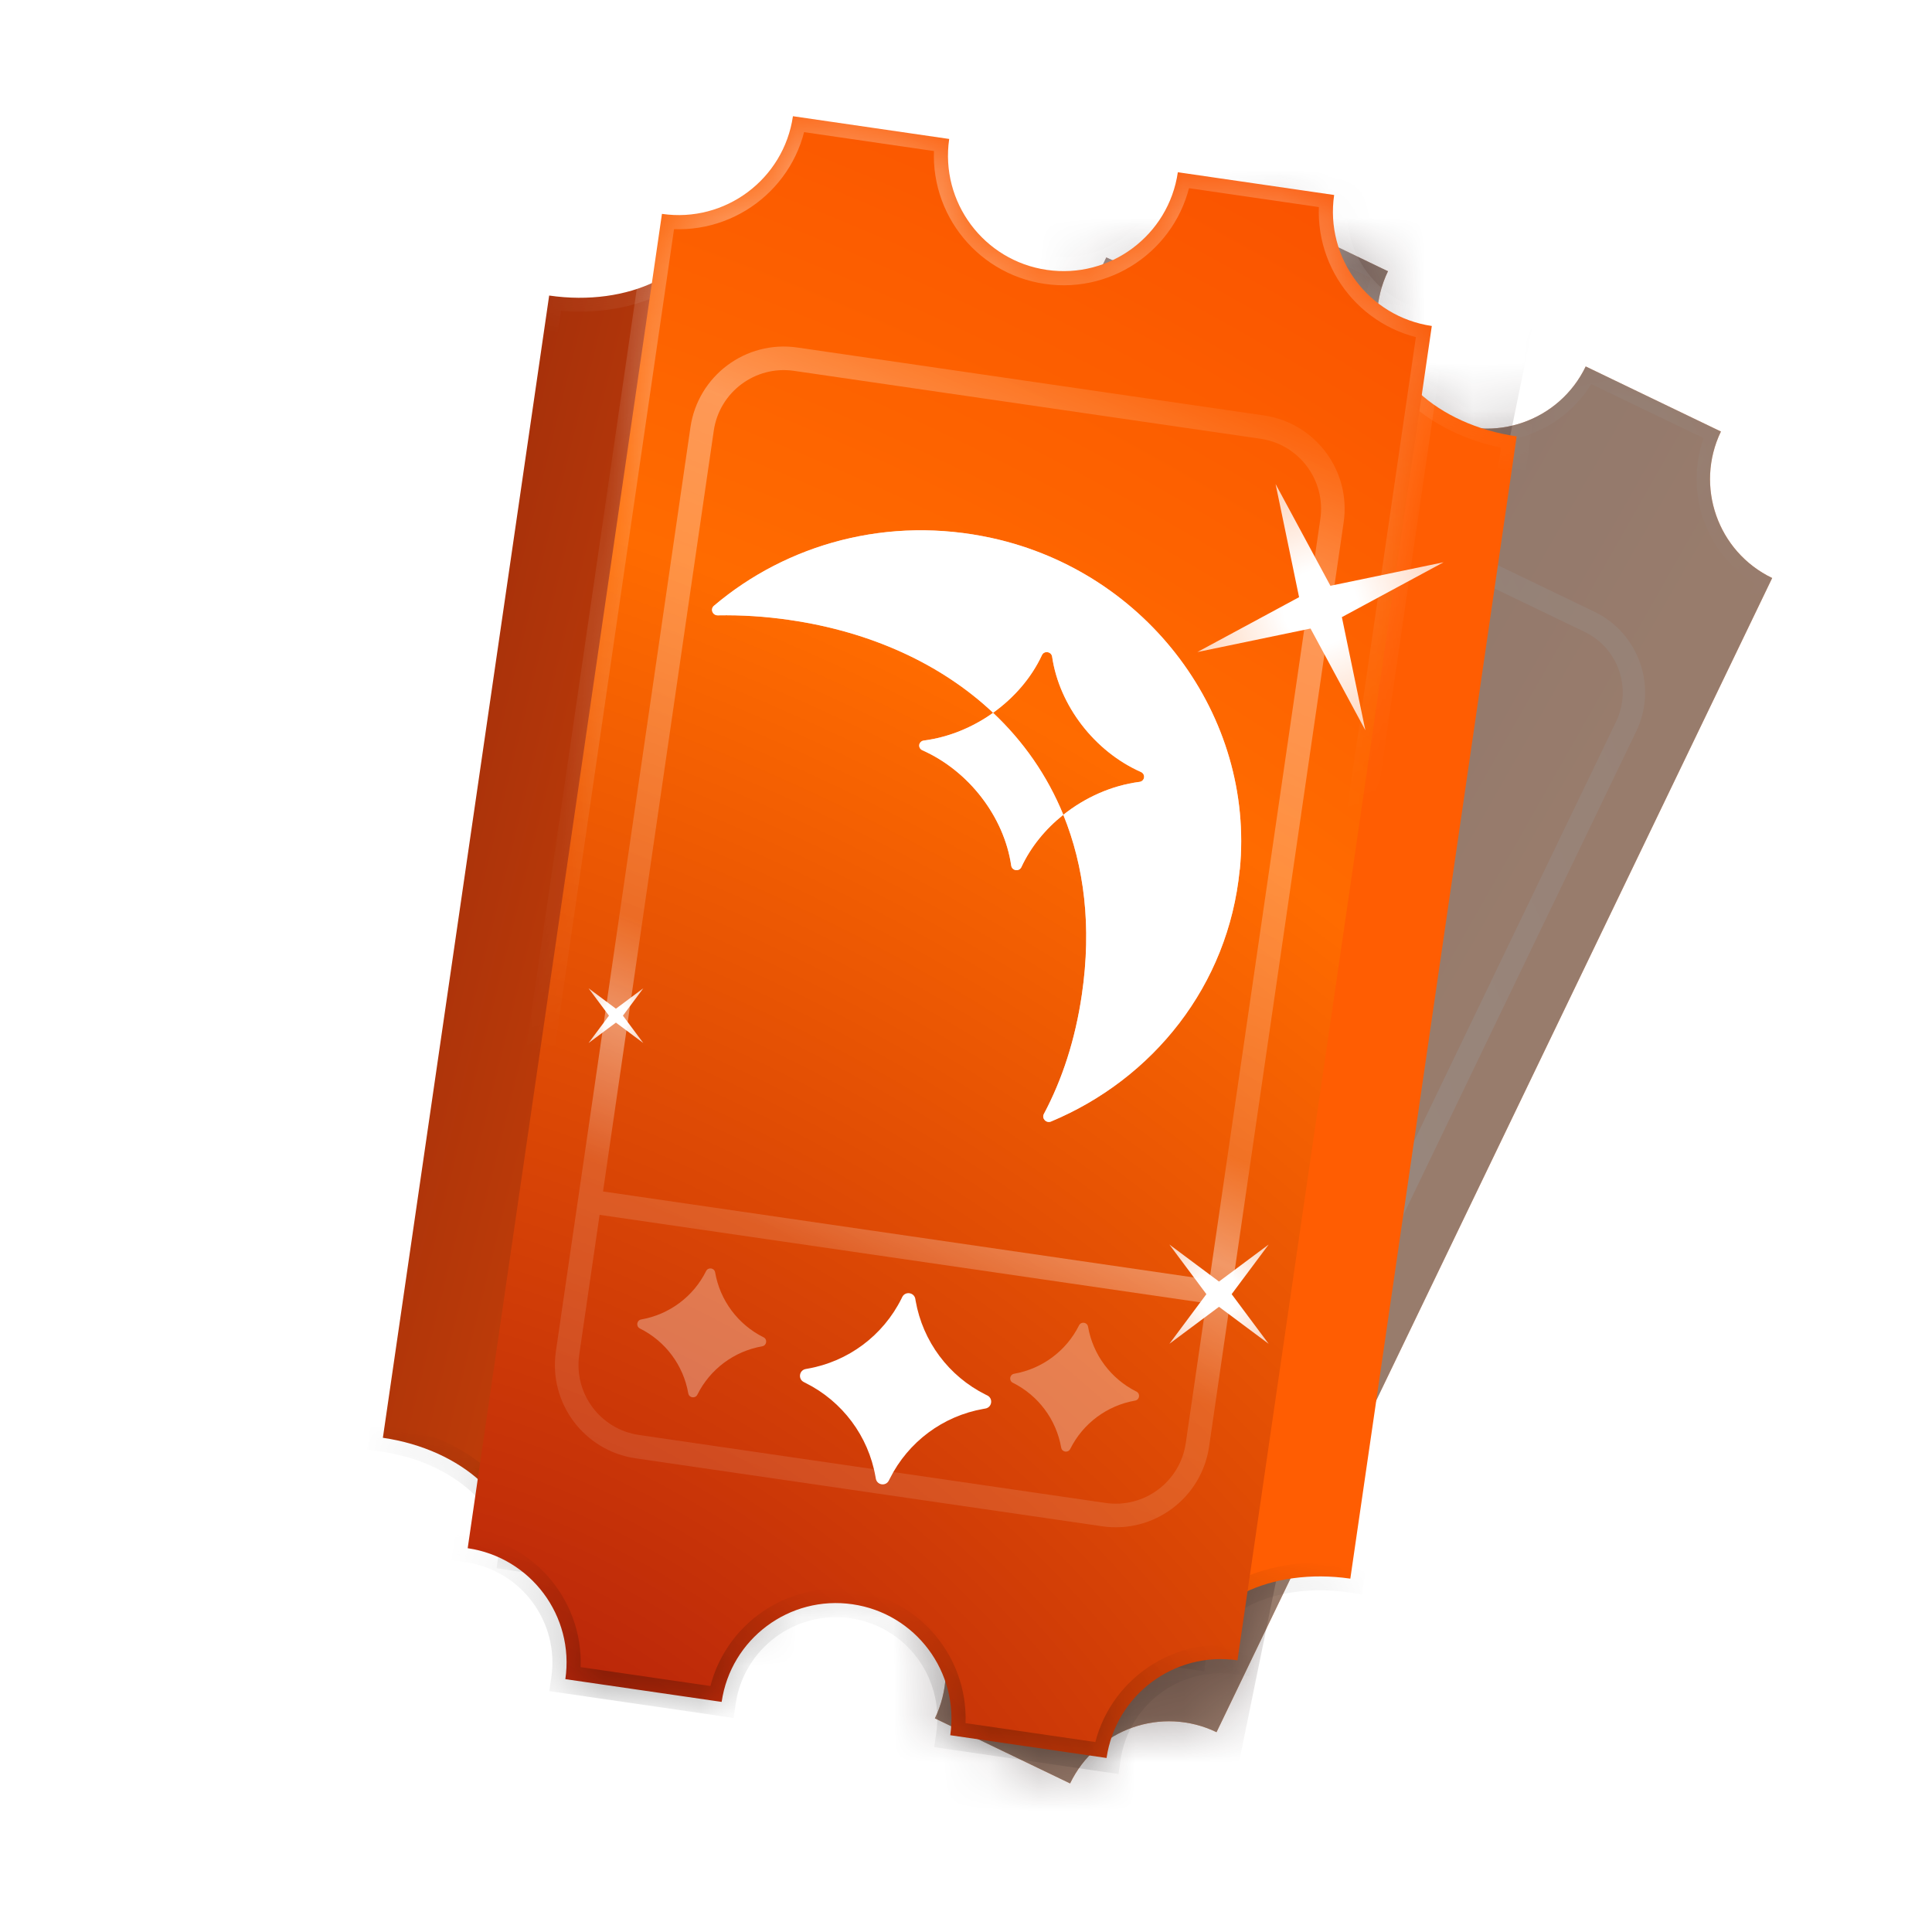 <svg width="40" height="40" viewBox="0 0 40 40" fill="none" xmlns="http://www.w3.org/2000/svg">
    <g clip-path="url(#clip0_4501_77931)">
        <g opacity="0.6">
            <mask id="path-1-inside-1_4501_77931" fill="white">
                <path fill-rule="evenodd" clip-rule="evenodd"
                    d="M25.187 35.863L36.691 11.967C35.561 11.423 35.086 10.065 35.63 8.935L35.63 8.934L32.831 7.587L32.831 7.587C32.287 8.718 30.929 9.193 29.798 8.649C28.668 8.104 28.193 6.747 28.737 5.616L28.737 5.616L25.938 4.269L25.938 4.269C25.394 5.399 24.036 5.875 22.905 5.33L22.905 5.33L11.402 29.226C11.402 29.226 11.402 29.226 11.402 29.226C12.532 29.77 13.007 31.128 12.463 32.258L15.262 33.606C15.806 32.475 17.164 32 18.294 32.544C19.425 33.089 19.9 34.446 19.356 35.577L22.155 36.924C22.699 35.794 24.057 35.318 25.187 35.863Z" />
            </mask>
            <path fill-rule="evenodd" clip-rule="evenodd"
                d="M25.187 35.863L36.691 11.967C35.561 11.423 35.086 10.065 35.63 8.935L35.63 8.934L32.831 7.587L32.831 7.587C32.287 8.718 30.929 9.193 29.798 8.649C28.668 8.104 28.193 6.747 28.737 5.616L28.737 5.616L25.938 4.269L25.938 4.269C25.394 5.399 24.036 5.875 22.905 5.33L22.905 5.33L11.402 29.226C11.402 29.226 11.402 29.226 11.402 29.226C12.532 29.77 13.007 31.128 12.463 32.258L15.262 33.606C15.806 32.475 17.164 32 18.294 32.544C19.425 33.089 19.9 34.446 19.356 35.577L22.155 36.924C22.699 35.794 24.057 35.318 25.187 35.863Z"
                fill="url(#paint0_linear_4501_77931)" />
            <path
                d="M36.691 11.967L36.942 12.088L37.062 11.837L36.812 11.716L36.691 11.967ZM25.187 35.863L25.067 36.113L25.317 36.234L25.438 35.983L25.187 35.863ZM35.63 8.934L35.88 9.055L36.001 8.805L35.751 8.684L35.63 8.934ZM32.831 7.587L32.952 7.336L32.701 7.216L32.58 7.466L32.831 7.587ZM32.831 7.587L32.58 7.466L32.831 7.587ZM28.737 5.616L28.486 5.496L28.737 5.616ZM28.737 5.616L28.988 5.737L29.108 5.486L28.858 5.365L28.737 5.616ZM25.938 4.269L26.059 4.018L25.808 3.897L25.687 4.148L25.938 4.269ZM25.938 4.269L25.687 4.148L25.938 4.269ZM22.905 5.33L22.785 5.581L22.905 5.33ZM22.905 5.33L23.026 5.08L22.775 4.959L22.655 5.21L22.905 5.33ZM11.402 29.226L11.151 29.105L11.03 29.356L11.281 29.476L11.402 29.226ZM12.463 32.258L12.213 32.138L12.092 32.388L12.342 32.509L12.463 32.258ZM15.262 33.606L15.142 33.856L15.392 33.977L15.513 33.726L15.262 33.606ZM19.356 35.577L19.105 35.456L18.985 35.706L19.235 35.827L19.356 35.577ZM22.155 36.924L22.034 37.175L22.285 37.295L22.406 37.045L22.155 36.924ZM36.441 11.846L24.937 35.742L25.438 35.983L36.942 12.088L36.441 11.846ZM35.379 8.814C34.768 10.083 35.302 11.607 36.571 12.218L36.812 11.716C35.82 11.239 35.403 10.047 35.88 9.055L35.379 8.814ZM35.379 8.814L35.379 8.814L35.88 9.055L35.88 9.055L35.379 8.814ZM32.71 7.838L35.509 9.185L35.751 8.684L32.952 7.336L32.71 7.838ZM33.081 7.708L33.082 7.708L32.58 7.466L32.58 7.466L33.081 7.708ZM29.678 8.899C30.947 9.51 32.471 8.977 33.081 7.708L32.58 7.466C32.103 8.459 30.911 8.876 29.919 8.398L29.678 8.899ZM28.486 5.496C27.875 6.764 28.409 8.288 29.678 8.899L29.919 8.398C28.927 7.92 28.51 6.729 28.988 5.737L28.486 5.496ZM28.486 5.495L28.486 5.496L28.988 5.737L28.988 5.737L28.486 5.495ZM25.817 4.519L28.616 5.867L28.858 5.365L26.059 4.018L25.817 4.519ZM26.189 4.389L26.189 4.389L25.687 4.148L25.687 4.148L26.189 4.389ZM22.785 5.581C24.054 6.192 25.578 5.658 26.189 4.389L25.687 4.148C25.21 5.14 24.018 5.557 23.026 5.08L22.785 5.581ZM22.785 5.581L22.785 5.581L23.026 5.08L23.026 5.08L22.785 5.581ZM11.652 29.346L23.156 5.451L22.655 5.21L11.151 29.105L11.652 29.346ZM11.281 29.476C11.281 29.476 11.281 29.476 11.281 29.476C11.281 29.476 11.281 29.476 11.281 29.477L11.522 28.975C11.522 28.975 11.522 28.975 11.522 28.975C11.522 28.975 11.522 28.975 11.522 28.975L11.281 29.476ZM11.281 29.477C12.273 29.954 12.69 31.145 12.213 32.138L12.714 32.379C13.325 31.11 12.791 29.586 11.522 28.975L11.281 29.477ZM15.383 33.355L12.584 32.008L12.342 32.509L15.142 33.856L15.383 33.355ZM18.415 32.294C17.146 31.683 15.622 32.216 15.011 33.485L15.513 33.726C15.99 32.734 17.182 32.317 18.174 32.795L18.415 32.294ZM19.607 35.697C20.218 34.428 19.684 32.904 18.415 32.294L18.174 32.795C19.166 33.273 19.583 34.464 19.105 35.456L19.607 35.697ZM22.276 36.673L19.477 35.326L19.235 35.827L22.034 37.175L22.276 36.673ZM25.308 35.612C24.039 35.001 22.515 35.535 21.904 36.803L22.406 37.045C22.883 36.053 24.075 35.636 25.067 36.113L25.308 35.612Z"
                fill="url(#paint1_linear_4501_77931)" mask="url(#path-1-inside-1_4501_77931)" />
            <path
                d="M29.106 21.637C30.297 18.831 29.13 15.494 26.405 13.929C24.578 12.879 22.495 12.824 20.759 13.557C20.665 13.596 20.675 13.73 20.775 13.76C21.22 13.89 21.664 14.061 22.103 14.272C23.553 14.971 24.694 15.99 25.385 17.222C25.869 17.065 26.313 16.792 26.645 16.427C26.716 16.35 26.846 16.412 26.829 16.515C26.674 17.478 27.069 18.552 27.82 19.212C27.9 19.283 27.84 19.409 27.734 19.39C27.192 19.294 26.62 19.362 26.105 19.56C26.105 19.56 26.105 19.561 26.105 19.562C26.195 20.654 25.981 21.832 25.395 23.049C25.002 23.866 24.519 24.541 23.97 25.082C23.898 25.153 23.96 25.276 24.062 25.266C26.225 25.067 28.204 23.759 29.104 21.636L29.106 21.637Z"
                fill="white" />
            <path
                d="M25.386 17.224C24.915 17.377 24.404 17.422 23.917 17.337C23.864 17.327 23.823 17.353 23.805 17.391C23.787 17.428 23.792 17.477 23.832 17.512C24.583 18.174 24.978 19.246 24.824 20.209C24.807 20.312 24.937 20.375 25.007 20.297C25.302 19.973 25.684 19.722 26.105 19.56C26.036 18.723 25.787 17.939 25.386 17.224Z"
                fill="white" />
            <path opacity="0.5" fill-rule="evenodd" clip-rule="evenodd"
                d="M24.454 9.061L32.809 13.083C33.501 13.416 33.792 14.248 33.459 14.94L26.902 28.558L16.041 23.329L22.597 9.711C22.93 9.018 23.762 8.727 24.454 9.061ZM33.01 12.665L24.655 8.643C23.732 8.199 22.624 8.587 22.18 9.509L15.623 23.128L15.581 23.215L15.581 23.215L15.38 23.633L14.215 26.052C13.771 26.975 14.159 28.084 15.082 28.528L23.437 32.55C24.36 32.995 25.468 32.606 25.912 31.684L27.077 29.264L27.119 29.177L27.119 29.177L27.32 28.759L33.877 15.141C34.321 14.218 33.933 13.11 33.01 12.665ZM23.638 32.132L15.283 28.11C14.591 27.777 14.3 26.946 14.633 26.253L15.798 23.834L26.66 29.063L25.495 31.483C25.162 32.175 24.33 32.466 23.638 32.132Z"
                fill="url(#paint2_linear_4501_77931)" />
            <path
                d="M15.337 26.651C15.424 26.542 15.537 26.346 15.621 26.172L15.806 25.789C15.889 25.615 15.971 25.404 16.003 25.268L16.621 25.566L16.58 26.218C16.574 26.331 16.57 26.4 16.54 26.544L16.561 26.554C16.646 26.444 16.692 26.403 16.787 26.317L17.273 25.88L17.881 26.173C17.794 26.282 17.679 26.477 17.595 26.651L17.411 27.034C17.327 27.207 17.247 27.419 17.215 27.555L16.674 27.295C16.761 27.186 16.877 26.991 16.96 26.817L17.118 26.489L17.094 26.478L16.338 27.133L16.208 27.07L16.249 26.071L16.231 26.062L16.073 26.39C15.99 26.564 15.908 26.775 15.878 26.912L15.337 26.651ZM17.274 27.583C17.392 27.489 17.561 27.32 17.694 27.17L18.015 26.853C18.145 26.704 18.274 26.512 18.337 26.392L19.142 26.78C19.088 26.909 19.017 27.131 18.983 27.319L18.935 27.767C18.899 27.962 18.874 28.203 18.872 28.353L18.331 28.092C18.366 28.014 18.397 27.898 18.427 27.771L18.431 27.722L18.042 27.535L18.007 27.572C17.924 27.673 17.853 27.77 17.817 27.845L17.274 27.583ZM18.184 27.36L18.481 27.503L18.501 27.247C18.514 27.151 18.535 27.076 18.563 26.983L18.538 26.97C18.477 27.056 18.442 27.109 18.371 27.185L18.184 27.36ZM20.141 29C19.671 28.774 20.149 28.24 19.797 28.071C19.774 28.059 19.727 28.041 19.708 28.04L19.669 28.121C19.585 28.295 19.505 28.507 19.474 28.642L18.933 28.382C19.019 28.273 19.135 28.078 19.218 27.904L19.403 27.521C19.487 27.347 19.567 27.135 19.598 26.999L20.438 27.403C20.74 27.549 20.92 27.782 20.807 28.017C20.691 28.258 20.401 28.267 20.105 28.124L20.087 28.116L20.082 28.127L20.086 28.129C20.256 28.211 20.22 28.391 20.364 28.46C20.508 28.53 20.632 28.475 20.728 28.387L20.448 28.983C20.376 29.038 20.242 29.049 20.141 29ZM19.779 27.892L20.034 28.014C20.137 28.064 20.223 28.057 20.259 27.982C20.292 27.912 20.246 27.837 20.153 27.792L19.889 27.665L19.779 27.892ZM21.7 29.748C21.164 29.49 21.82 28.921 21.451 28.743C21.418 28.727 21.366 28.712 21.345 28.711L21.26 28.887C21.177 29.061 21.094 29.272 21.065 29.409L20.524 29.148C20.61 29.039 20.726 28.844 20.81 28.67L20.994 28.287C21.078 28.113 21.158 27.901 21.189 27.765L21.731 28.026C21.648 28.127 21.542 28.302 21.46 28.472L21.423 28.549L21.535 28.603C21.697 28.681 21.836 28.621 21.929 28.428C21.973 28.337 21.987 28.242 21.976 28.144L22.483 28.388C22.485 28.481 22.471 28.56 22.416 28.674C22.276 28.965 22.086 28.946 21.697 28.759L21.578 28.702L21.567 28.723L21.591 28.735C21.844 28.857 21.789 29.083 21.976 29.173C22.107 29.236 22.191 29.213 22.285 29.134L22.007 29.721C21.936 29.782 21.798 29.796 21.7 29.748ZM22.078 29.896C22.163 29.786 22.281 29.592 22.364 29.419L22.549 29.035C22.633 28.861 22.711 28.649 22.744 28.514L23.905 29.073L23.73 29.609C23.702 29.542 23.62 29.483 23.427 29.39L23.024 29.196L22.946 29.358L23.264 29.511C23.357 29.556 23.447 29.596 23.511 29.62L23.413 29.823C23.355 29.786 23.268 29.739 23.175 29.695L22.858 29.541L22.785 29.692L23.133 29.859C23.445 30.009 23.549 30.011 23.614 30.001L23.295 30.482L22.078 29.896ZM23.876 30.762C23.963 30.653 24.079 30.458 24.162 30.284L24.369 29.855L24.185 29.767C24.084 29.719 23.994 29.694 23.887 29.704L24.212 29.221L25.401 29.793L25.226 30.349C25.172 30.269 25.086 30.201 24.991 30.155L24.819 30.072L24.613 30.501C24.529 30.675 24.449 30.887 24.418 31.023L23.876 30.762Z"
                fill="white" />
            <path fill-rule="evenodd" clip-rule="evenodd"
                d="M25.187 35.863L36.691 11.967C35.56 11.423 35.085 10.065 35.629 8.935L35.629 8.934L32.83 7.587L32.83 7.587C32.286 8.718 30.928 9.193 29.798 8.649C28.667 8.104 28.192 6.747 28.736 5.616L28.736 5.616L25.937 4.269L25.937 4.269C25.393 5.399 24.035 5.875 22.905 5.33L22.905 5.33L11.401 29.226C11.401 29.226 11.401 29.226 11.401 29.226C12.531 29.77 13.007 31.128 12.463 32.258L15.262 33.606C15.806 32.475 17.163 32 18.294 32.544C19.424 33.089 19.9 34.446 19.356 35.577L22.155 36.924C22.699 35.794 24.056 35.318 25.187 35.863Z"
                fill="#0D0D0D" fill-opacity="0.71" />
        </g>
        <mask id="mask0_4501_77931" style="mask-type:alpha" maskUnits="userSpaceOnUse" x="11" y="4"
            width="26" height="33">
            <path fill-rule="evenodd" clip-rule="evenodd"
                d="M25.187 35.863L36.691 11.967C35.56 11.423 35.085 10.065 35.629 8.935L35.629 8.934L32.83 7.587L32.83 7.587C32.286 8.718 30.928 9.193 29.798 8.649C28.667 8.104 28.192 6.747 28.736 5.616L28.736 5.616L25.938 4.269L25.937 4.269C25.393 5.399 24.035 5.875 22.905 5.33L22.905 5.33L11.401 29.226C11.401 29.226 11.401 29.226 11.401 29.226C12.531 29.77 13.007 31.128 12.463 32.258L15.262 33.606C15.806 32.475 17.163 32 18.294 32.544C19.424 33.089 19.9 34.446 19.356 35.577L22.155 36.924C22.699 35.794 24.056 35.318 25.187 35.863Z"
                fill="#0D0D0D" />
        </mask>
        <g mask="url(#mask0_4501_77931)">
            <rect x="13.653" y="0.15" width="19.034" height="35.234"
                transform="rotate(11.553 13.653 0.15)" fill="#150101" fill-opacity="0.31" />
        </g>
        <g filter="url(#filter0_f_4501_77931)">
            <mask id="path-10-inside-2_4501_77931" fill="white">
                <path fill-rule="evenodd" clip-rule="evenodd"
                    d="M27.957 32.684L31.401 9.035C29.758 8.796 28.559 7.695 28.722 6.576L28.722 6.576L24.655 5.984L24.655 5.984C24.492 7.103 23.028 7.816 21.386 7.577C19.743 7.338 18.544 6.237 18.706 5.118L18.707 5.118L14.64 4.525L14.64 4.526C14.477 5.645 13.013 6.358 11.371 6.119L11.37 6.118L7.927 29.768C7.927 29.768 7.927 29.768 7.927 29.768C9.57 30.007 10.769 31.108 10.607 32.227L14.673 32.819C14.836 31.7 16.3 30.987 17.942 31.226C19.585 31.465 20.785 32.566 20.622 33.685L24.688 34.277C24.851 33.158 26.315 32.445 27.957 32.684Z" />
            </mask>
            <path fill-rule="evenodd" clip-rule="evenodd"
                d="M27.957 32.684L31.401 9.035C29.758 8.796 28.559 7.695 28.722 6.576L28.722 6.576L24.655 5.984L24.655 5.984C24.492 7.103 23.028 7.816 21.386 7.577C19.743 7.338 18.544 6.237 18.706 5.118L18.707 5.118L14.64 4.525L14.64 4.526C14.477 5.645 13.013 6.358 11.371 6.119L11.37 6.118L7.927 29.768C7.927 29.768 7.927 29.768 7.927 29.768C9.57 30.007 10.769 31.108 10.607 32.227L14.673 32.819C14.836 31.7 16.3 30.987 17.942 31.226C19.585 31.465 20.785 32.566 20.622 33.685L24.688 34.277C24.851 33.158 26.315 32.445 27.957 32.684Z"
                fill="url(#paint3_linear_4501_77931)" />
            <path
                d="M31.401 9.035L31.685 9.076L31.726 8.792L31.442 8.751L31.401 9.035ZM27.957 32.684L27.916 32.968L28.2 33.01L28.241 32.726L27.957 32.684ZM28.722 6.576L28.438 6.535L28.722 6.576ZM28.722 6.576L29.006 6.617L29.047 6.333L28.763 6.292L28.722 6.576ZM24.655 5.984L24.696 5.7L24.412 5.658L24.371 5.942L24.655 5.984ZM24.655 5.984L24.939 6.025L24.655 5.984ZM18.707 5.118L18.991 5.159L19.032 4.875L18.748 4.834L18.707 5.118ZM14.64 4.525L14.681 4.242L14.397 4.2L14.356 4.484L14.64 4.525ZM11.37 6.118L11.412 5.835L11.128 5.793L11.087 6.077L11.37 6.118ZM7.927 29.768L7.643 29.727L7.602 30.011L7.886 30.052L7.927 29.768ZM10.607 32.227L10.323 32.185L10.281 32.469L10.565 32.511L10.607 32.227ZM14.673 32.819L14.632 33.103L14.916 33.144L14.957 32.86L14.673 32.819ZM20.622 33.685L20.338 33.644L20.297 33.928L20.58 33.969L20.622 33.685ZM24.688 34.277L24.647 34.561L24.931 34.602L24.972 34.318L24.688 34.277ZM31.117 8.994L27.674 32.643L28.241 32.726L31.685 9.076L31.117 8.994ZM28.438 6.535C28.339 7.216 28.659 7.859 29.19 8.347C29.723 8.835 30.489 9.192 31.36 9.319L31.442 8.751C30.67 8.639 30.015 8.325 29.578 7.924C29.14 7.522 28.942 7.055 29.006 6.617L28.438 6.535ZM28.438 6.534L28.438 6.535L29.006 6.617L29.006 6.617L28.438 6.534ZM24.614 6.268L28.68 6.86L28.763 6.292L24.696 5.7L24.614 6.268ZM24.939 6.025L24.939 6.025L24.371 5.942L24.371 5.942L24.939 6.025ZM21.344 7.861C22.215 7.987 23.051 7.864 23.701 7.547C24.349 7.232 24.84 6.706 24.939 6.025L24.371 5.942C24.307 6.38 23.985 6.771 23.45 7.032C22.916 7.291 22.199 7.405 21.427 7.293L21.344 7.861ZM18.423 5.076C18.323 5.757 18.644 6.401 19.175 6.888C19.708 7.377 20.474 7.734 21.344 7.861L21.427 7.293C20.655 7.18 20 6.867 19.563 6.466C19.125 6.063 18.927 5.597 18.991 5.159L18.423 5.076ZM18.423 5.076L18.423 5.076L18.991 5.159L18.991 5.159L18.423 5.076ZM14.598 4.809L18.665 5.401L18.748 4.834L14.681 4.242L14.598 4.809ZM14.924 4.567L14.924 4.567L14.356 4.484L14.356 4.484L14.924 4.567ZM11.329 6.402C12.2 6.529 13.036 6.406 13.686 6.089C14.334 5.773 14.825 5.248 14.924 4.567L14.356 4.484C14.292 4.922 13.969 5.313 13.434 5.573C12.901 5.833 12.184 5.947 11.412 5.835L11.329 6.402ZM11.329 6.402L11.329 6.402L11.412 5.835L11.412 5.835L11.329 6.402ZM8.211 29.809L11.654 6.16L11.087 6.077L7.643 29.727L8.211 29.809ZM7.886 30.052C7.886 30.052 7.886 30.052 7.886 30.052C7.886 30.052 7.886 30.052 7.886 30.052L7.886 30.052C7.886 30.052 7.886 30.052 7.886 30.052L7.886 30.052C7.886 30.052 7.886 30.052 7.886 30.052L7.886 30.052C7.886 30.052 7.886 30.052 7.886 30.052L7.886 30.052C7.886 30.052 7.886 30.052 7.886 30.052L7.886 30.052C7.886 30.052 7.886 30.052 7.886 30.052C7.886 30.052 7.886 30.052 7.886 30.052C7.886 30.052 7.886 30.052 7.886 30.052C7.886 30.052 7.886 30.052 7.886 30.052C7.886 30.052 7.886 30.052 7.886 30.052C7.886 30.052 7.886 30.052 7.886 30.052L7.886 30.052C7.886 30.052 7.886 30.052 7.886 30.052L7.886 30.052C7.886 30.052 7.886 30.052 7.886 30.052L7.886 30.052C7.886 30.052 7.886 30.052 7.886 30.052L7.886 30.052C7.886 30.052 7.886 30.052 7.886 30.052L7.886 30.052C7.886 30.052 7.886 30.052 7.886 30.052C7.886 30.052 7.886 30.052 7.886 30.052C7.886 30.052 7.886 30.052 7.886 30.052C7.886 30.052 7.886 30.052 7.886 30.052C7.886 30.052 7.886 30.052 7.886 30.052C7.886 30.052 7.886 30.052 7.886 30.052C7.886 30.052 7.886 30.052 7.886 30.052C7.886 30.052 7.886 30.052 7.886 30.052L7.886 30.052C7.886 30.052 7.886 30.052 7.886 30.052L7.886 30.052C7.886 30.052 7.886 30.052 7.886 30.052L7.886 30.052C7.886 30.052 7.886 30.052 7.886 30.052L7.886 30.052C7.886 30.052 7.886 30.052 7.886 30.052L7.886 30.052C7.886 30.052 7.886 30.052 7.886 30.052C7.886 30.052 7.886 30.052 7.886 30.052C7.886 30.052 7.886 30.052 7.886 30.052C7.886 30.052 7.886 30.052 7.886 30.052C7.886 30.052 7.886 30.052 7.886 30.052C7.886 30.052 7.886 30.052 7.886 30.052L7.886 30.052C7.886 30.052 7.886 30.052 7.886 30.052L7.886 30.052C7.886 30.052 7.886 30.052 7.886 30.052L7.886 30.052C7.886 30.052 7.886 30.052 7.886 30.052L7.886 30.052C7.886 30.052 7.886 30.052 7.886 30.052L7.886 30.052C7.886 30.052 7.886 30.052 7.886 30.052C7.886 30.052 7.886 30.052 7.886 30.052L7.969 29.484C7.969 29.484 7.969 29.484 7.969 29.484C7.969 29.484 7.969 29.484 7.969 29.484L7.969 29.484C7.969 29.484 7.969 29.484 7.969 29.484L7.969 29.484C7.969 29.484 7.969 29.484 7.969 29.484L7.969 29.484C7.969 29.484 7.969 29.484 7.969 29.484L7.969 29.484C7.969 29.484 7.969 29.484 7.969 29.484L7.969 29.484C7.969 29.484 7.969 29.484 7.969 29.484C7.969 29.484 7.969 29.484 7.969 29.484C7.969 29.484 7.969 29.484 7.969 29.484C7.969 29.484 7.969 29.484 7.969 29.484C7.969 29.484 7.969 29.484 7.969 29.484C7.969 29.484 7.969 29.484 7.969 29.484L7.969 29.484C7.969 29.484 7.969 29.484 7.969 29.484L7.969 29.484C7.969 29.484 7.969 29.484 7.969 29.484L7.969 29.484C7.969 29.484 7.969 29.484 7.969 29.484L7.969 29.484C7.969 29.484 7.969 29.484 7.969 29.484L7.969 29.484C7.969 29.484 7.969 29.484 7.969 29.484C7.969 29.484 7.969 29.484 7.969 29.484C7.969 29.484 7.969 29.484 7.969 29.484C7.969 29.484 7.969 29.484 7.969 29.484C7.969 29.484 7.969 29.484 7.969 29.484C7.969 29.484 7.969 29.484 7.969 29.484C7.969 29.484 7.969 29.484 7.969 29.484C7.969 29.484 7.969 29.484 7.969 29.484L7.969 29.484C7.969 29.484 7.969 29.484 7.969 29.484L7.969 29.484C7.969 29.484 7.969 29.484 7.969 29.484L7.969 29.484C7.969 29.484 7.969 29.484 7.969 29.484L7.969 29.484C7.969 29.484 7.969 29.484 7.969 29.484L7.969 29.484C7.969 29.484 7.969 29.484 7.969 29.484C7.969 29.484 7.969 29.484 7.969 29.484C7.969 29.484 7.969 29.484 7.969 29.484C7.969 29.484 7.969 29.484 7.969 29.484C7.969 29.484 7.969 29.484 7.969 29.484C7.969 29.484 7.969 29.484 7.969 29.484L7.969 29.484C7.969 29.484 7.969 29.484 7.969 29.484L7.969 29.484C7.969 29.484 7.969 29.484 7.969 29.484L7.969 29.484C7.968 29.484 7.968 29.484 7.968 29.484L7.968 29.484C7.968 29.484 7.968 29.484 7.968 29.484L7.968 29.484C7.968 29.484 7.968 29.484 7.968 29.484C7.968 29.484 7.968 29.484 7.968 29.484L7.886 30.052ZM7.886 30.052C8.658 30.164 9.313 30.478 9.75 30.879C10.188 31.281 10.386 31.748 10.323 32.185L10.89 32.268C10.989 31.587 10.669 30.944 10.138 30.456C9.605 29.967 8.839 29.611 7.969 29.484L7.886 30.052ZM14.715 32.535L10.648 31.943L10.565 32.511L14.632 33.103L14.715 32.535ZM17.984 30.942C17.113 30.815 16.277 30.939 15.627 31.255C14.979 31.571 14.489 32.096 14.389 32.778L14.957 32.86C15.021 32.422 15.344 32.032 15.879 31.771C16.412 31.511 17.129 31.398 17.901 31.51L17.984 30.942ZM20.906 33.726C21.005 33.045 20.684 32.402 20.153 31.914C19.62 31.425 18.855 31.069 17.984 30.942L17.901 31.51C18.673 31.622 19.328 31.936 19.765 32.337C20.203 32.739 20.401 33.206 20.338 33.644L20.906 33.726ZM24.73 33.993L20.663 33.401L20.58 33.969L24.647 34.561L24.73 33.993ZM27.999 32.4C27.128 32.274 26.292 32.397 25.642 32.714C24.994 33.029 24.504 33.555 24.404 34.236L24.972 34.318C25.036 33.881 25.359 33.49 25.894 33.229C26.427 32.97 27.144 32.856 27.916 32.968L27.999 32.4Z"
                fill="url(#paint4_linear_4501_77931)" mask="url(#path-10-inside-2_4501_77931)" />
            <path
                d="M31.401 9.035L31.685 9.076L31.726 8.792L31.442 8.751L31.401 9.035ZM27.957 32.684L27.916 32.968L28.2 33.01L28.241 32.726L27.957 32.684ZM28.722 6.576L28.438 6.535L28.722 6.576ZM28.722 6.576L29.006 6.617L29.047 6.333L28.763 6.292L28.722 6.576ZM24.655 5.984L24.696 5.7L24.412 5.658L24.371 5.942L24.655 5.984ZM24.655 5.984L24.939 6.025L24.655 5.984ZM18.707 5.118L18.991 5.159L19.032 4.875L18.748 4.834L18.707 5.118ZM14.64 4.525L14.681 4.242L14.397 4.2L14.356 4.484L14.64 4.525ZM11.37 6.118L11.412 5.835L11.128 5.793L11.087 6.077L11.37 6.118ZM7.927 29.768L7.643 29.727L7.602 30.011L7.886 30.052L7.927 29.768ZM10.607 32.227L10.323 32.185L10.281 32.469L10.565 32.511L10.607 32.227ZM14.673 32.819L14.632 33.103L14.916 33.144L14.957 32.86L14.673 32.819ZM20.622 33.685L20.338 33.644L20.297 33.928L20.58 33.969L20.622 33.685ZM24.688 34.277L24.647 34.561L24.931 34.602L24.972 34.318L24.688 34.277ZM31.117 8.994L27.674 32.643L28.241 32.726L31.685 9.076L31.117 8.994ZM28.438 6.535C28.339 7.216 28.659 7.859 29.19 8.347C29.723 8.835 30.489 9.192 31.36 9.319L31.442 8.751C30.67 8.639 30.015 8.325 29.578 7.924C29.14 7.522 28.942 7.055 29.006 6.617L28.438 6.535ZM28.438 6.534L28.438 6.535L29.006 6.617L29.006 6.617L28.438 6.534ZM24.614 6.268L28.68 6.86L28.763 6.292L24.696 5.7L24.614 6.268ZM24.939 6.025L24.939 6.025L24.371 5.942L24.371 5.942L24.939 6.025ZM21.344 7.861C22.215 7.987 23.051 7.864 23.701 7.547C24.349 7.232 24.84 6.706 24.939 6.025L24.371 5.942C24.307 6.38 23.985 6.771 23.45 7.032C22.916 7.291 22.199 7.405 21.427 7.293L21.344 7.861ZM18.423 5.076C18.323 5.757 18.644 6.401 19.175 6.888C19.708 7.377 20.474 7.734 21.344 7.861L21.427 7.293C20.655 7.18 20 6.867 19.563 6.466C19.125 6.063 18.927 5.597 18.991 5.159L18.423 5.076ZM18.423 5.076L18.423 5.076L18.991 5.159L18.991 5.159L18.423 5.076ZM14.598 4.809L18.665 5.401L18.748 4.834L14.681 4.242L14.598 4.809ZM14.924 4.567L14.924 4.567L14.356 4.484L14.356 4.484L14.924 4.567ZM11.329 6.402C12.2 6.529 13.036 6.406 13.686 6.089C14.334 5.773 14.825 5.248 14.924 4.567L14.356 4.484C14.292 4.922 13.969 5.313 13.434 5.573C12.901 5.833 12.184 5.947 11.412 5.835L11.329 6.402ZM11.329 6.402L11.329 6.402L11.412 5.835L11.412 5.835L11.329 6.402ZM8.211 29.809L11.654 6.16L11.087 6.077L7.643 29.727L8.211 29.809ZM7.886 30.052C7.886 30.052 7.886 30.052 7.886 30.052C7.886 30.052 7.886 30.052 7.886 30.052L7.886 30.052C7.886 30.052 7.886 30.052 7.886 30.052L7.886 30.052C7.886 30.052 7.886 30.052 7.886 30.052L7.886 30.052C7.886 30.052 7.886 30.052 7.886 30.052L7.886 30.052C7.886 30.052 7.886 30.052 7.886 30.052L7.886 30.052C7.886 30.052 7.886 30.052 7.886 30.052C7.886 30.052 7.886 30.052 7.886 30.052C7.886 30.052 7.886 30.052 7.886 30.052C7.886 30.052 7.886 30.052 7.886 30.052C7.886 30.052 7.886 30.052 7.886 30.052C7.886 30.052 7.886 30.052 7.886 30.052L7.886 30.052C7.886 30.052 7.886 30.052 7.886 30.052L7.886 30.052C7.886 30.052 7.886 30.052 7.886 30.052L7.886 30.052C7.886 30.052 7.886 30.052 7.886 30.052L7.886 30.052C7.886 30.052 7.886 30.052 7.886 30.052L7.886 30.052C7.886 30.052 7.886 30.052 7.886 30.052C7.886 30.052 7.886 30.052 7.886 30.052C7.886 30.052 7.886 30.052 7.886 30.052C7.886 30.052 7.886 30.052 7.886 30.052C7.886 30.052 7.886 30.052 7.886 30.052C7.886 30.052 7.886 30.052 7.886 30.052C7.886 30.052 7.886 30.052 7.886 30.052C7.886 30.052 7.886 30.052 7.886 30.052L7.886 30.052C7.886 30.052 7.886 30.052 7.886 30.052L7.886 30.052C7.886 30.052 7.886 30.052 7.886 30.052L7.886 30.052C7.886 30.052 7.886 30.052 7.886 30.052L7.886 30.052C7.886 30.052 7.886 30.052 7.886 30.052L7.886 30.052C7.886 30.052 7.886 30.052 7.886 30.052C7.886 30.052 7.886 30.052 7.886 30.052C7.886 30.052 7.886 30.052 7.886 30.052C7.886 30.052 7.886 30.052 7.886 30.052C7.886 30.052 7.886 30.052 7.886 30.052C7.886 30.052 7.886 30.052 7.886 30.052L7.886 30.052C7.886 30.052 7.886 30.052 7.886 30.052L7.886 30.052C7.886 30.052 7.886 30.052 7.886 30.052L7.886 30.052C7.886 30.052 7.886 30.052 7.886 30.052L7.886 30.052C7.886 30.052 7.886 30.052 7.886 30.052L7.886 30.052C7.886 30.052 7.886 30.052 7.886 30.052C7.886 30.052 7.886 30.052 7.886 30.052L7.969 29.484C7.969 29.484 7.969 29.484 7.969 29.484C7.969 29.484 7.969 29.484 7.969 29.484L7.969 29.484C7.969 29.484 7.969 29.484 7.969 29.484L7.969 29.484C7.969 29.484 7.969 29.484 7.969 29.484L7.969 29.484C7.969 29.484 7.969 29.484 7.969 29.484L7.969 29.484C7.969 29.484 7.969 29.484 7.969 29.484L7.969 29.484C7.969 29.484 7.969 29.484 7.969 29.484C7.969 29.484 7.969 29.484 7.969 29.484C7.969 29.484 7.969 29.484 7.969 29.484C7.969 29.484 7.969 29.484 7.969 29.484C7.969 29.484 7.969 29.484 7.969 29.484C7.969 29.484 7.969 29.484 7.969 29.484L7.969 29.484C7.969 29.484 7.969 29.484 7.969 29.484L7.969 29.484C7.969 29.484 7.969 29.484 7.969 29.484L7.969 29.484C7.969 29.484 7.969 29.484 7.969 29.484L7.969 29.484C7.969 29.484 7.969 29.484 7.969 29.484L7.969 29.484C7.969 29.484 7.969 29.484 7.969 29.484C7.969 29.484 7.969 29.484 7.969 29.484C7.969 29.484 7.969 29.484 7.969 29.484C7.969 29.484 7.969 29.484 7.969 29.484C7.969 29.484 7.969 29.484 7.969 29.484C7.969 29.484 7.969 29.484 7.969 29.484C7.969 29.484 7.969 29.484 7.969 29.484C7.969 29.484 7.969 29.484 7.969 29.484L7.969 29.484C7.969 29.484 7.969 29.484 7.969 29.484L7.969 29.484C7.969 29.484 7.969 29.484 7.969 29.484L7.969 29.484C7.969 29.484 7.969 29.484 7.969 29.484L7.969 29.484C7.969 29.484 7.969 29.484 7.969 29.484L7.969 29.484C7.969 29.484 7.969 29.484 7.969 29.484C7.969 29.484 7.969 29.484 7.969 29.484C7.969 29.484 7.969 29.484 7.969 29.484C7.969 29.484 7.969 29.484 7.969 29.484C7.969 29.484 7.969 29.484 7.969 29.484C7.969 29.484 7.969 29.484 7.969 29.484L7.969 29.484C7.969 29.484 7.969 29.484 7.969 29.484L7.969 29.484C7.969 29.484 7.969 29.484 7.969 29.484L7.969 29.484C7.968 29.484 7.968 29.484 7.968 29.484L7.968 29.484C7.968 29.484 7.968 29.484 7.968 29.484L7.968 29.484C7.968 29.484 7.968 29.484 7.968 29.484C7.968 29.484 7.968 29.484 7.968 29.484L7.886 30.052ZM7.886 30.052C8.658 30.164 9.313 30.478 9.75 30.879C10.188 31.281 10.386 31.748 10.323 32.185L10.89 32.268C10.989 31.587 10.669 30.944 10.138 30.456C9.605 29.967 8.839 29.611 7.969 29.484L7.886 30.052ZM14.715 32.535L10.648 31.943L10.565 32.511L14.632 33.103L14.715 32.535ZM17.984 30.942C17.113 30.815 16.277 30.939 15.627 31.255C14.979 31.571 14.489 32.096 14.389 32.778L14.957 32.86C15.021 32.422 15.344 32.032 15.879 31.771C16.412 31.511 17.129 31.398 17.901 31.51L17.984 30.942ZM20.906 33.726C21.005 33.045 20.684 32.402 20.153 31.914C19.62 31.425 18.855 31.069 17.984 30.942L17.901 31.51C18.673 31.622 19.328 31.936 19.765 32.337C20.203 32.739 20.401 33.206 20.338 33.644L20.906 33.726ZM24.73 33.993L20.663 33.401L20.58 33.969L24.647 34.561L24.73 33.993ZM27.999 32.4C27.128 32.274 26.292 32.397 25.642 32.714C24.994 33.029 24.504 33.555 24.404 34.236L24.972 34.318C25.036 33.881 25.359 33.49 25.894 33.229C26.427 32.97 27.144 32.856 27.916 32.968L27.999 32.4Z"
                fill="url(#paint5_linear_4501_77931)" mask="url(#path-10-inside-2_4501_77931)" />
        </g>
        <mask id="path-12-inside-3_4501_77931" fill="white">
            <path fill-rule="evenodd" clip-rule="evenodd"
                d="M25.621 34.375C24.314 34.185 23.101 35.09 22.91 36.397L19.674 35.926C19.864 34.619 18.959 33.405 17.652 33.215C16.345 33.024 15.131 33.93 14.941 35.236L11.705 34.765C11.895 33.458 10.99 32.245 9.683 32.054L13.705 4.428C15.012 4.618 16.226 3.713 16.417 2.406L16.417 2.406L19.652 2.877L19.652 2.877C19.462 4.184 20.367 5.398 21.674 5.588C22.982 5.779 24.195 4.873 24.386 3.566L24.386 3.566L27.622 4.037L27.622 4.037C27.431 5.344 28.337 6.558 29.644 6.749L25.621 34.375Z" />
        </mask>
        <path fill-rule="evenodd" clip-rule="evenodd"
            d="M25.621 34.375C24.314 34.185 23.101 35.09 22.91 36.397L19.674 35.926C19.864 34.619 18.959 33.405 17.652 33.215C16.345 33.024 15.131 33.93 14.941 35.236L11.705 34.765C11.895 33.458 10.99 32.245 9.683 32.054L13.705 4.428C15.012 4.618 16.226 3.713 16.417 2.406L16.417 2.406L19.652 2.877L19.652 2.877C19.462 4.184 20.367 5.398 21.674 5.588C22.982 5.779 24.195 4.873 24.386 3.566L24.386 3.566L27.622 4.037L27.622 4.037C27.431 5.344 28.337 6.558 29.644 6.749L25.621 34.375Z"
            fill="url(#paint6_radial_4501_77931)" />
        <path
            d="M22.91 36.397L22.868 36.687L23.158 36.729L23.2 36.439L22.91 36.397ZM25.621 34.375L25.579 34.665L25.869 34.707L25.911 34.417L25.621 34.375ZM19.674 35.926L19.384 35.883L19.342 36.173L19.632 36.215L19.674 35.926ZM14.941 35.236L14.899 35.526L15.189 35.569L15.231 35.279L14.941 35.236ZM11.705 34.765L11.415 34.723L11.373 35.013L11.663 35.055L11.705 34.765ZM9.683 32.054L9.393 32.012L9.351 32.302L9.641 32.344L9.683 32.054ZM13.705 4.428L13.748 4.138L13.458 4.096L13.416 4.386L13.705 4.428ZM16.417 2.406L16.459 2.116L16.169 2.074L16.127 2.364L16.417 2.406ZM19.652 2.877L19.942 2.919L19.985 2.629L19.695 2.587L19.652 2.877ZM24.386 3.566L24.428 3.276L24.138 3.234L24.096 3.524L24.386 3.566ZM27.622 4.037L27.912 4.079L27.954 3.79L27.664 3.747L27.622 4.037ZM29.644 6.749L29.933 6.791L29.976 6.501L29.686 6.459L29.644 6.749ZM23.2 36.439C23.367 35.292 24.432 34.498 25.579 34.665L25.663 34.085C24.196 33.871 22.834 34.888 22.62 36.355L23.2 36.439ZM19.632 36.215L22.868 36.687L22.952 36.107L19.716 35.636L19.632 36.215ZM17.61 33.504C18.757 33.671 19.551 34.736 19.384 35.883L19.964 35.968C20.177 34.501 19.161 33.138 17.694 32.925L17.61 33.504ZM15.231 35.279C15.398 34.132 16.463 33.337 17.61 33.504L17.694 32.925C16.227 32.711 14.865 33.727 14.651 35.194L15.231 35.279ZM11.663 35.055L14.899 35.526L14.983 34.947L11.747 34.476L11.663 35.055ZM9.641 32.344C10.788 32.511 11.582 33.576 11.415 34.723L11.995 34.807C12.208 33.34 11.192 31.978 9.725 31.765L9.641 32.344ZM13.416 4.386L9.393 32.012L9.973 32.096L13.995 4.47L13.416 4.386ZM16.127 2.364C15.96 3.511 14.895 4.305 13.748 4.138L13.663 4.718C15.13 4.931 16.493 3.915 16.706 2.448L16.127 2.364ZM16.127 2.364L16.127 2.364L16.706 2.448L16.706 2.448L16.127 2.364ZM19.695 2.587L16.459 2.116L16.374 2.696L19.61 3.167L19.695 2.587ZM19.942 2.919L19.942 2.919L19.363 2.835L19.363 2.835L19.942 2.919ZM21.717 5.298C20.57 5.131 19.775 4.066 19.942 2.919L19.363 2.835C19.149 4.302 20.165 5.664 21.632 5.878L21.717 5.298ZM24.096 3.524C23.929 4.671 22.864 5.465 21.717 5.298L21.632 5.878C23.099 6.092 24.462 5.075 24.675 3.608L24.096 3.524ZM24.096 3.524L24.096 3.524L24.675 3.608L24.675 3.608L24.096 3.524ZM27.664 3.747L24.428 3.276L24.343 3.856L27.579 4.327L27.664 3.747ZM27.912 4.08L27.912 4.079L27.332 3.995L27.332 3.995L27.912 4.08ZM29.686 6.459C28.539 6.292 27.744 5.227 27.912 4.08L27.332 3.995C27.118 5.462 28.134 6.825 29.602 7.038L29.686 6.459ZM25.911 34.417L29.933 6.791L29.354 6.706L25.331 34.333L25.911 34.417Z"
            fill="url(#paint7_linear_4501_77931)" fill-opacity="0.58"
            mask="url(#path-12-inside-3_4501_77931)" />
        <path
            d="M22.91 36.397L22.868 36.687L23.158 36.729L23.2 36.439L22.91 36.397ZM25.621 34.375L25.579 34.665L25.869 34.707L25.911 34.417L25.621 34.375ZM19.674 35.926L19.384 35.883L19.342 36.173L19.632 36.215L19.674 35.926ZM14.941 35.236L14.899 35.526L15.189 35.569L15.231 35.279L14.941 35.236ZM11.705 34.765L11.415 34.723L11.373 35.013L11.663 35.055L11.705 34.765ZM9.683 32.054L9.393 32.012L9.351 32.302L9.641 32.344L9.683 32.054ZM13.705 4.428L13.748 4.138L13.458 4.096L13.416 4.386L13.705 4.428ZM16.417 2.406L16.459 2.116L16.169 2.074L16.127 2.364L16.417 2.406ZM19.652 2.877L19.942 2.919L19.985 2.629L19.695 2.587L19.652 2.877ZM24.386 3.566L24.428 3.276L24.138 3.234L24.096 3.524L24.386 3.566ZM27.622 4.037L27.912 4.079L27.954 3.79L27.664 3.747L27.622 4.037ZM29.644 6.749L29.933 6.791L29.976 6.501L29.686 6.459L29.644 6.749ZM23.2 36.439C23.367 35.292 24.432 34.498 25.579 34.665L25.663 34.085C24.196 33.871 22.834 34.888 22.62 36.355L23.2 36.439ZM19.632 36.215L22.868 36.687L22.952 36.107L19.716 35.636L19.632 36.215ZM17.61 33.504C18.757 33.671 19.551 34.736 19.384 35.883L19.964 35.968C20.177 34.501 19.161 33.138 17.694 32.925L17.61 33.504ZM15.231 35.279C15.398 34.132 16.463 33.337 17.61 33.504L17.694 32.925C16.227 32.711 14.865 33.727 14.651 35.194L15.231 35.279ZM11.663 35.055L14.899 35.526L14.983 34.947L11.747 34.476L11.663 35.055ZM9.641 32.344C10.788 32.511 11.582 33.576 11.415 34.723L11.995 34.807C12.208 33.34 11.192 31.978 9.725 31.765L9.641 32.344ZM13.416 4.386L9.393 32.012L9.973 32.096L13.995 4.47L13.416 4.386ZM16.127 2.364C15.96 3.511 14.895 4.305 13.748 4.138L13.663 4.718C15.13 4.931 16.493 3.915 16.706 2.448L16.127 2.364ZM16.127 2.364L16.127 2.364L16.706 2.448L16.706 2.448L16.127 2.364ZM19.695 2.587L16.459 2.116L16.374 2.696L19.61 3.167L19.695 2.587ZM19.942 2.919L19.942 2.919L19.363 2.835L19.363 2.835L19.942 2.919ZM21.717 5.298C20.57 5.131 19.775 4.066 19.942 2.919L19.363 2.835C19.149 4.302 20.165 5.664 21.632 5.878L21.717 5.298ZM24.096 3.524C23.929 4.671 22.864 5.465 21.717 5.298L21.632 5.878C23.099 6.092 24.462 5.075 24.675 3.608L24.096 3.524ZM24.096 3.524L24.096 3.524L24.675 3.608L24.675 3.608L24.096 3.524ZM27.664 3.747L24.428 3.276L24.343 3.856L27.579 4.327L27.664 3.747ZM27.912 4.08L27.912 4.079L27.332 3.995L27.332 3.995L27.912 4.08ZM29.686 6.459C28.539 6.292 27.744 5.227 27.912 4.08L27.332 3.995C27.118 5.462 28.134 6.825 29.602 7.038L29.686 6.459ZM25.911 34.417L29.933 6.791L29.354 6.706L25.331 34.333L25.911 34.417Z"
            fill="url(#paint8_linear_4501_77931)" mask="url(#path-12-inside-3_4501_77931)" />
        <g opacity="0.6" filter="url(#filter1_f_4501_77931)">
            <path
                d="M25.669 18.005C25.979 14.824 23.764 11.852 20.547 11.142C18.389 10.665 16.288 11.264 14.781 12.542C14.7 12.611 14.752 12.742 14.861 12.74C15.347 12.731 15.845 12.762 16.351 12.836C18.021 13.079 19.482 13.741 20.561 14.757C20.995 14.447 21.353 14.035 21.572 13.565C21.617 13.466 21.767 13.488 21.783 13.596C21.931 14.608 22.662 15.558 23.621 15.983C23.723 16.029 23.702 16.174 23.591 16.188C23.018 16.262 22.467 16.509 22.015 16.869C22.015 16.869 22.015 16.87 22.015 16.871C22.448 17.936 22.604 19.182 22.4 20.583C22.263 21.524 21.992 22.35 21.612 23.064C21.562 23.157 21.663 23.262 21.762 23.219C23.864 22.341 25.433 20.411 25.667 18.004L25.669 18.005Z"
                fill="white" />
            <path
                d="M20.561 14.758C20.138 15.06 19.641 15.265 19.127 15.332C19.072 15.339 19.039 15.379 19.032 15.421C19.026 15.464 19.047 15.511 19.098 15.534C20.056 15.96 20.788 16.909 20.936 17.921C20.952 18.03 21.101 18.051 21.147 17.952C21.341 17.535 21.644 17.164 22.015 16.869C21.682 16.054 21.187 15.347 20.561 14.758Z"
                fill="white" />
        </g>
        <path
            d="M25.669 18.005C25.979 14.824 23.764 11.852 20.547 11.142C18.389 10.665 16.288 11.264 14.781 12.542C14.7 12.611 14.752 12.742 14.861 12.74C15.347 12.731 15.845 12.762 16.351 12.836C18.021 13.079 19.482 13.741 20.561 14.757C20.995 14.447 21.353 14.035 21.572 13.565C21.617 13.466 21.767 13.488 21.783 13.596C21.931 14.608 22.662 15.558 23.621 15.983C23.723 16.029 23.702 16.174 23.591 16.188C23.018 16.262 22.467 16.509 22.015 16.869C22.015 16.869 22.015 16.87 22.015 16.871C22.448 17.936 22.604 19.182 22.4 20.583C22.263 21.524 21.992 22.35 21.612 23.064C21.562 23.157 21.663 23.262 21.762 23.219C23.864 22.341 25.433 20.411 25.667 18.004L25.669 18.005Z"
            fill="white" />
        <path
            d="M20.561 14.758C20.138 15.06 19.641 15.265 19.127 15.332C19.072 15.339 19.039 15.379 19.032 15.421C19.026 15.464 19.047 15.511 19.098 15.534C20.056 15.96 20.788 16.909 20.936 17.921C20.952 18.03 21.101 18.051 21.147 17.952C21.341 17.535 21.644 17.164 22.015 16.869C21.682 16.054 21.187 15.347 20.561 14.758Z"
            fill="white" />
        <path opacity="0.5" fill-rule="evenodd" clip-rule="evenodd"
            d="M22.89 31.117L13.23 29.71C12.43 29.594 11.876 28.851 11.992 28.05L12.414 25.152L24.972 26.981L24.972 26.981L24.55 29.879C24.433 30.679 23.69 31.233 22.89 31.117ZM25.525 26.566L27.819 10.815C27.974 9.748 27.235 8.757 26.168 8.601L16.509 7.195C15.441 7.04 14.451 7.779 14.295 8.846L12.002 24.599L11.931 25.082L11.931 25.082L11.509 27.98C11.354 29.047 12.093 30.038 13.16 30.193L22.82 31.6C23.887 31.755 24.878 31.016 25.033 29.949L25.455 27.049L25.525 26.566L25.525 26.566ZM25.042 26.496L27.336 10.744C27.452 9.944 26.898 9.201 26.098 9.084L16.438 7.678C15.638 7.562 14.895 8.116 14.778 8.916L12.485 24.668L12.485 24.668L25.042 26.496Z"
            fill="url(#paint9_linear_4501_77931)" />
        <g filter="url(#filter2_d_4501_77931)">
            <path
                d="M18.68 25.605C18.742 25.481 18.927 25.508 18.951 25.645L18.957 25.683C19.105 26.524 19.642 27.245 20.406 27.626L20.441 27.643C20.566 27.705 20.539 27.89 20.402 27.914L20.363 27.921C19.522 28.068 18.802 28.605 18.421 29.369L18.403 29.404C18.341 29.529 18.157 29.502 18.133 29.365L18.126 29.326C17.979 28.485 17.441 27.765 16.677 27.384L16.642 27.366C16.518 27.304 16.545 27.12 16.682 27.096L16.72 27.089C17.561 26.942 18.282 26.404 18.663 25.64L18.68 25.605Z"
                fill="white" />
        </g>
        <path opacity="0.3"
            d="M14.619 26.316C14.662 26.23 14.79 26.249 14.806 26.344V26.344C14.908 26.925 15.279 27.423 15.808 27.687V27.687C15.894 27.729 15.875 27.857 15.78 27.874V27.874C15.199 27.975 14.701 28.347 14.438 28.875V28.875C14.395 28.961 14.267 28.943 14.25 28.848V28.848C14.149 28.267 13.777 27.768 13.249 27.505V27.505C13.163 27.462 13.181 27.334 13.276 27.318V27.318C13.857 27.216 14.356 26.845 14.619 26.316V26.316Z"
            fill="white" />
        <path opacity="0.3"
            d="M22.34 27.441C22.383 27.355 22.51 27.373 22.527 27.468C22.628 28.049 23 28.547 23.528 28.811C23.614 28.853 23.596 28.981 23.501 28.998C22.92 29.099 22.421 29.471 22.158 29.999C22.115 30.085 21.988 30.067 21.971 29.972C21.869 29.391 21.498 28.892 20.97 28.629C20.884 28.586 20.902 28.459 20.997 28.442C21.578 28.34 22.076 27.969 22.34 27.441Z"
            fill="white" />
        <path
            d="M13.319 20.461L12.897 21.028L13.319 21.595L12.752 21.172L12.185 21.595L12.608 21.028L12.185 20.461L12.752 20.884L13.319 20.461Z"
            fill="url(#paint10_radial_4501_77931)" />
        <path
            d="M26.266 25.767L25.5 26.794L26.266 27.822L25.238 27.056L24.211 27.822L24.977 26.794L24.211 25.767L25.238 26.533L26.266 25.767Z"
            fill="url(#paint11_radial_4501_77931)" />
        <path
            d="M26.41 10.022L27.545 12.128L29.888 11.641L27.782 12.777L28.268 15.119L27.133 13.013L24.79 13.5L26.896 12.364L26.41 10.022Z"
            fill="url(#paint12_radial_4501_77931)" />
    </g>
    <defs>
        <filter id="filter0_f_4501_77931" x="-3.97" y="-7.372" width="47.269" height="53.546"
            filterUnits="userSpaceOnUse" color-interpolation-filters="sRGB">
            <feFlood flood-opacity="0" result="BackgroundImageFix" />
            <feBlend mode="normal" in="SourceGraphic" in2="BackgroundImageFix" result="shape" />
            <feGaussianBlur stdDeviation="5.949" result="effect1_foregroundBlur_4501_77931" />
        </filter>
        <filter id="filter1_f_4501_77931" x="9.942" y="6.179" width="20.556" height="21.851"
            filterUnits="userSpaceOnUse" color-interpolation-filters="sRGB">
            <feFlood flood-opacity="0" result="BackgroundImageFix" />
            <feBlend mode="normal" in="SourceGraphic" in2="BackgroundImageFix" result="shape" />
            <feGaussianBlur stdDeviation="2.4" result="effect1_foregroundBlur_4501_77931" />
        </filter>
        <filter id="filter2_d_4501_77931" x="14.691" y="24.902" width="7.702" height="7.702"
            filterUnits="userSpaceOnUse" color-interpolation-filters="sRGB">
            <feFlood flood-opacity="0" result="BackgroundImageFix" />
            <feColorMatrix in="SourceAlpha" type="matrix"
                values="0 0 0 0 0 0 0 0 0 0 0 0 0 0 0 0 0 0 127 0" result="hardAlpha" />
            <feOffset dy="1.248" />
            <feGaussianBlur stdDeviation="0.936" />
            <feComposite in2="hardAlpha" operator="out" />
            <feColorMatrix type="matrix"
                values="0 0 0 0 0.729 0 0 0 0 0.044 0 0 0 0 0 0 0 0 0.44 0" />
            <feBlend mode="normal" in2="BackgroundImageFix" result="effect1_dropShadow_4501_77931" />
            <feBlend mode="normal" in="SourceGraphic" in2="effect1_dropShadow_4501_77931"
                result="shape" />
        </filter>
        <linearGradient id="paint0_linear_4501_77931" x1="16.398" y1="11.989" x2="30.499"
            y2="19.991" gradientUnits="userSpaceOnUse">
            <stop stop-color="#98290C" />
            <stop offset="1" stop-color="#FF5D02" />
        </linearGradient>
        <linearGradient id="paint1_linear_4501_77931" x1="23.935" y1="-7.605" x2="18.334"
            y2="4.03" gradientUnits="userSpaceOnUse">
            <stop stop-color="white" />
            <stop offset="1" stop-color="white" stop-opacity="0" />
        </linearGradient>
        <linearGradient id="paint2_linear_4501_77931" x1="45.227" y1="5.888" x2="7.46"
            y2="22.929" gradientUnits="userSpaceOnUse">
            <stop stop-color="white" stop-opacity="0" />
            <stop offset="0.735" stop-color="white" />
            <stop offset="1" stop-color="white" stop-opacity="0" />
        </linearGradient>
        <linearGradient id="paint3_linear_4501_77931" x1="6.33" y1="13.419" x2="27.092"
            y2="18.577" gradientUnits="userSpaceOnUse">
            <stop stop-color="#98290C" />
            <stop offset="1" stop-color="#FF5D02" />
        </linearGradient>
        <linearGradient id="paint4_linear_4501_77931" x1="6.811" y1="-5.565" x2="5.135"
            y2="5.949" gradientUnits="userSpaceOnUse">
            <stop stop-color="white" />
            <stop offset="1" stop-color="white" stop-opacity="0" />
        </linearGradient>
        <linearGradient id="paint5_linear_4501_77931" x1="0.924" y1="34.87" x2="1.833"
            y2="28.627" gradientUnits="userSpaceOnUse">
            <stop />
            <stop offset="1" stop-opacity="0" />
        </linearGradient>
        <radialGradient id="paint6_radial_4501_77931" cx="0" cy="0" r="1"
            gradientUnits="userSpaceOnUse"
            gradientTransform="translate(9.338 39.771) rotate(-55.918) scale(44.312 62.974)">
            <stop stop-color="#AA160C" />
            <stop offset="0.621" stop-color="#FF6B00" />
            <stop offset="1" stop-color="#F84B00" />
        </radialGradient>
        <linearGradient id="paint7_linear_4501_77931" x1="12.381" y1="-3.303" x2="19.192"
            y2="19.401" gradientUnits="userSpaceOnUse">
            <stop stop-color="white" />
            <stop offset="1" stop-color="white" stop-opacity="0" />
        </linearGradient>
        <linearGradient id="paint8_linear_4501_77931" x1="3.785" y1="38.347" x2="4.847"
            y2="31.054" gradientUnits="userSpaceOnUse">
            <stop />
            <stop offset="1" stop-opacity="0" />
        </linearGradient>
        <linearGradient id="paint9_linear_4501_77931" x1="36.301" y1="-2.048" x2="21.066"
            y2="36.101" gradientUnits="userSpaceOnUse">
            <stop stop-color="white" stop-opacity="0" />
            <stop offset="0.333" stop-color="white" stop-opacity="0.12" />
            <stop offset="0.424" stop-color="white" stop-opacity="0.68" />
            <stop offset="0.685" stop-color="white" stop-opacity="0.27" />
            <stop offset="0.737" stop-color="white" stop-opacity="0.79" />
            <stop offset="0.806" stop-color="white" stop-opacity="0.26" />
            <stop offset="1" stop-color="white" stop-opacity="0.17" />
        </linearGradient>
        <radialGradient id="paint10_radial_4501_77931" cx="0" cy="0" r="1"
            gradientUnits="userSpaceOnUse"
            gradientTransform="translate(12.752 21.028) rotate(110.035) scale(2.32)">
            <stop offset="0.098" stop-color="white" />
            <stop offset="1" stop-color="white" stop-opacity="0" />
        </radialGradient>
        <radialGradient id="paint11_radial_4501_77931" cx="0" cy="0" r="1"
            gradientUnits="userSpaceOnUse"
            gradientTransform="translate(25.238 26.794) rotate(110.035) scale(4.204)">
            <stop offset="0.098" stop-color="white" />
            <stop offset="1" stop-color="white" stop-opacity="0" />
        </radialGradient>
        <radialGradient id="paint12_radial_4501_77931" cx="0" cy="0" r="1"
            gradientUnits="userSpaceOnUse"
            gradientTransform="translate(27.339 12.57) rotate(45) scale(7.85)">
            <stop offset="0.098" stop-color="white" />
            <stop offset="1" stop-color="white" stop-opacity="0" />
        </radialGradient>
        <clipPath id="clip0_4501_77931">
            <rect width="40" height="40" fill="white" />
        </clipPath>
    </defs>
</svg>
    